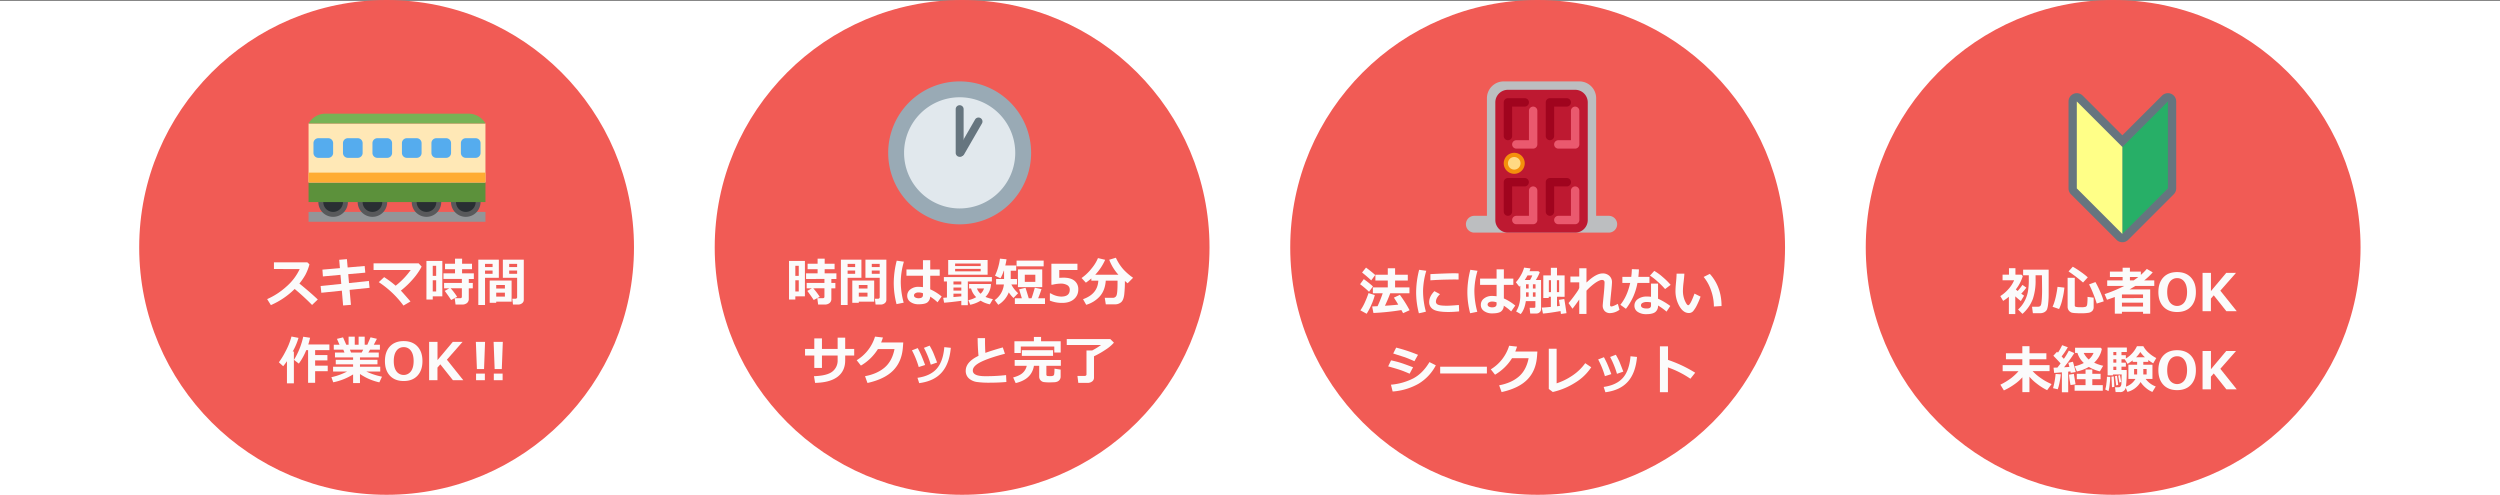 <svg id="レイヤー_1" data-name="レイヤー 1" xmlns="http://www.w3.org/2000/svg" xmlns:xlink="http://www.w3.org/1999/xlink" viewBox="0 0 1920 380.452"><rect x="0" y="0" width="1920" height="380.452" fill="#333333" stroke="none"/><defs><style>.cls-1{fill:none;}.cls-2{fill:#fff;}.cls-3{fill:#f15b55;}.cls-4{fill:#99aab5;}.cls-5{fill:#e1e8ed;}.cls-6{fill:#66757f;}.cls-7{fill:#939598;}.cls-8{fill:#58595b;}.cls-9{fill:#292f33;}.cls-10{fill:#5c913b;}.cls-11{fill:#ffe8b6;}.cls-12{fill:#ffac33;}.cls-13{fill:#55acee;}.cls-14{fill:#77b255;}.cls-15{isolation:isolate;}.cls-16{fill:#fbfbfb;}.cls-17{fill:#bcbec0;}.cls-18{fill:#be1931;}.cls-19{fill:#f4900c;}.cls-20{fill:#ffd983;}.cls-21{fill:#ea596e;}.cls-22{fill:#a0041e;}.cls-23{clip-path:url(#clip-path);}.cls-24{fill:#27af67;}.cls-25{fill:#ffff87;}</style><clipPath id="clip-path" transform="translate(0 0.452)"><rect class="cls-1" x="1575.903" y="71.107" width="114.48" height="114.48"/></clipPath></defs><rect class="cls-2" y="0.452" width="1920" height="380"/><g id="グループ_167" data-name="グループ 167"><g id="グループ_160" data-name="グループ 160"><circle id="楕円形_5" data-name="楕円形 5" class="cls-3" cx="296.903" cy="190" r="190"/><circle id="楕円形_5-2" data-name="楕円形 5-2" class="cls-3" cx="738.903" cy="190" r="190"/><circle id="楕円形_5-3" data-name="楕円形 5-3" class="cls-3" cx="1180.903" cy="190" r="190"/><circle id="楕円形_5-4" data-name="楕円形 5-4" class="cls-3" cx="1622.903" cy="190" r="190"/></g><g id="グループ_161" data-name="グループ 161"><path id="パス_343" data-name="パス 343" class="cls-4" d="M791.903,116.938a54.886,54.886,0,1,1-54.898-54.874h.01a54.883,54.883,0,0,1,54.888,54.874" transform="translate(0 0.452)"/><path id="パス_344" data-name="パス 344" class="cls-5" d="M779.705,116.938a42.688,42.688,0,1,1-42.691-42.685h.002a42.69,42.69,0,0,1,42.689,42.685" transform="translate(0 0.452)"/><path id="パス_345" data-name="パス 345" class="cls-6" d="M740.063,116.937a3.045,3.045,0,0,1-6.09.021v-.021h0V83.403a3.045,3.045,0,0,1,6.09-.021v33.554Z" transform="translate(0 0.452)"/><path id="パス_346" data-name="パス 346" class="cls-6" d="M753.029,90.229a3.034,3.034,0,0,1,1.114,4.144l-.001.001h0l-13.718,23.765a3.043,3.043,0,0,1-5.276-3.033l13.708-23.775a3.05,3.05,0,0,1,4.17-1.102l.004.002" transform="translate(0 0.452)"/></g><g id="グループ_162" data-name="グループ 162"><rect id="長方形_107" data-name="長方形 107" class="cls-7" x="236.976" y="162.752" width="135.854" height="7.557"/><path id="パス_347" data-name="パス 347" class="cls-8" d="M267.17,154.742a11.332,11.332,0,1,0,0,.025v-.025h0" transform="translate(0 0.452)"/><path id="パス_348" data-name="パス 348" class="cls-9" d="M263.399,154.744a7.555,7.555,0,1,0,0,.001v-.001h0" transform="translate(0 0.452)"/><path id="パス_349" data-name="パス 349" class="cls-8" d="M297.369,154.742a11.334,11.334,0,1,0,0,.02v-.02h0" transform="translate(0 0.452)"/><path id="パス_350" data-name="パス 350" class="cls-9" d="M293.589,154.744a7.549,7.549,0,1,0,0,.011v-.011h0" transform="translate(0 0.452)"/><path id="パス_351" data-name="パス 351" class="cls-8" d="M369.056,154.742a11.335,11.335,0,1,0,0,.017v-.017h0" transform="translate(0 0.452)"/><path id="パス_352" data-name="パス 352" class="cls-9" d="M365.304,154.744a7.55,7.55,0,1,0-7.556,7.555,7.55,7.55,0,0,0,7.556-7.555h0" transform="translate(0 0.452)"/><path id="パス_353" data-name="パス 353" class="cls-8" d="M338.878,154.742a11.331,11.331,0,1,0,0,.026v-.026h0" transform="translate(0 0.452)"/><path id="パス_354" data-name="パス 354" class="cls-9" d="M335.092,154.744a7.55,7.55,0,1,0-7.545,7.555h.002a7.544,7.544,0,0,0,7.543-7.545v-.01h0" transform="translate(0 0.452)"/><rect id="長方形_108" data-name="長方形 108" class="cls-10" x="236.976" y="140.112" width="135.854" height="15.082"/><rect id="長方形_109" data-name="長方形 109" class="cls-11" x="236.976" y="94.818" width="135.854" height="45.295"/><rect id="長方形_110" data-name="長方形 110" class="cls-12" x="236.976" y="132.57" width="135.854" height="7.542"/><path id="パス_355" data-name="パス 355" class="cls-13" d="M369.057,117.019a3.753,3.753,0,0,1-3.747,3.759h-7.562a3.769,3.769,0,0,1-3.785-3.753v-.006h0v-7.561a3.791,3.791,0,0,1,3.785-3.771h7.556a3.775,3.775,0,0,1,3.753,3.771Zm-22.637,0a3.757,3.757,0,0,1-3.755,3.759h-7.572a3.753,3.753,0,0,1-3.754-3.752v-.007h0v-7.561a3.775,3.775,0,0,1,3.754-3.771h7.556a3.778,3.778,0,0,1,3.771,3.771Zm-22.641,0a3.76,3.76,0,0,1-3.761,3.759h-7.55a3.76,3.76,0,0,1-3.783-3.737v-.022h0v-7.561a3.781,3.781,0,0,1,3.783-3.771H319.994a3.782,3.782,0,0,1,3.785,3.771Zm-22.655,0a3.754,3.754,0,0,1-3.749,3.759h-7.561a3.758,3.758,0,0,1-3.772-3.744v-.015h0v-7.561a3.78,3.78,0,0,1,3.772-3.771H297.37a3.776,3.776,0,0,1,3.754,3.771Zm-22.625,0a3.761,3.761,0,0,1-3.763,3.759h-7.565a3.759,3.759,0,0,1-3.771-3.747v-.012h0v-7.561a3.781,3.781,0,0,1,3.771-3.771h7.543a3.782,3.782,0,0,1,3.785,3.771Zm-22.656,0a3.757,3.757,0,0,1-3.755,3.759h-7.555a3.772,3.772,0,0,1-3.788-3.756v-.003h0v-7.561a3.793,3.793,0,0,1,3.788-3.771h7.539a3.778,3.778,0,0,1,3.771,3.771Z" transform="translate(0 0.452)"/><path id="パス_356" data-name="パス 356" class="cls-14" d="M359.846,86.838h-109.873a15.048,15.048,0,0,0-13,7.525H372.824a14.983,14.983,0,0,0-12.983-7.525" transform="translate(0 0.452)"/></g><g id="スキマ時間_作業OK_" data-name="スキマ時間 作業OK " class="cls-15"><g class="cls-15"><path class="cls-16" d="M244.063,229.557l-4.395,4.199a180.482,180.482,0,0,0-13.359-12.285,59.513,59.513,0,0,1-18.281,12.402l-2.852-4.609a54.542,54.542,0,0,0,14.541-9.414,40.72,40.72,0,0,0,10.459-13.672l-19.785-.02V201.041h25.664l1.602,1.543a37.679,37.679,0,0,1-3.193,8.154,48.696,48.696,0,0,1-4.521,6.572Q238.38,224.166,244.063,229.557Z" transform="translate(0 0.452)"/><path class="cls-16" d="M283.829,220.592l-15.332,1.582,1.016,11.504-6.016.469-.957-11.367-15.762,1.621-.547-5.215,15.859-1.602-.605-6.953-13.496,1.211-.371-5.215,13.438-1.152-.547-6.406,5.918-.508.566,6.406,13.066-1.133.488,5.117-13.105,1.152.586,6.855,15.273-1.641Z" transform="translate(0 0.452)"/><path class="cls-16" d="M315.255,231.08l-5.391,3.145a73.859,73.859,0,0,0-18.965-17.988l4.121-3.848a76.228,76.228,0,0,1,8.848,6.582,58.4,58.4,0,0,0,11.562-12.051H286.896V201.783h34.609l2.324,2.52a49.577,49.577,0,0,1-6.65,9.551,66.16,66.16,0,0,1-9.307,8.887Q309.434,224.362,315.255,231.08Z" transform="translate(0 0.452)"/><path class="cls-16" d="M339.708,227.115h-7.363v2.48H327.501V199.947h12.207Zm-4.727-15.684v-7.754h-2.637v7.754Zm0,11.973V214.791h-2.637v8.613Zm16.113,4.121-4.629,2.422q-2.188-3.359-4.922-6.992l3.574-1.992h-4.062V216.842H354.708v-3.047h-14.121v-4.316h8.867v-3.203h-7.676v-4.16h7.676v-3.926h5.449l-.02,3.926H362.501v4.16h-7.617l-.02,3.203h9.043v4.316h-3.887v3.047h3.086v4.121h-3.086v8.105a3.96,3.96,0,0,1-1.387,3.223,5.717,5.717,0,0,1-3.77,1.152h-5l-.645-4.883H353.458q1.25,0,1.25-1.172v-6.426h-8.594A49.186,49.186,0,0,1,351.095,227.525Z" transform="translate(0 0.452)"/><path class="cls-16" d="M383.106,212.916H372.501v20.879h-5.156V198.99h15.762Zm-4.805-8.242v-2.48H372.501v2.48Zm0,5.156v-2.52H372.501v2.52Zm2.793,21.406v.879h-5V215.006h16.816v16.23Zm6.68-10.117v-2.676h-6.68v2.676Zm-6.68,6.191h6.68v-2.988h-6.68Zm21.172,2.559a3.146,3.146,0,0,1-1.279,2.549,4.766,4.766,0,0,1-3.076,1.025h-3.926l-.527-4.453h2.441a1.321,1.321,0,0,0,.859-.322.989.989,0,0,0,.391-.791V212.916h-10.957V198.99H402.267Zm-11.211-25.195h6.094v-2.48h-6.094Zm6.094,2.637h-6.094v2.52h6.094Z" transform="translate(0 0.452)"/></g><g class="cls-15"><path class="cls-16" d="M225.694,293.951h-5.312V276.939q-1.211,1.816-2.891,3.867l-3.32-3.008a57.056,57.056,0,0,0,4.99-8.115,54.163,54.163,0,0,0,4.697-11.689l5.391,1.035a47.781,47.781,0,0,1-4.453,10.488h.898Zm16.328-.391h-5.41V268.443h-1.406a48.017,48.017,0,0,1-5.703,10.352l-3.73-2.871a56.822,56.822,0,0,0,7.09-17.773l5.273.801a53.187,53.187,0,0,1-1.387,5.156H252.979v4.336H242.022v3.789h9.434v4.121H242.022v4.004h9.668v4.277h-9.668Z" transform="translate(0 0.452)"/><path class="cls-16" d="M271.182,287.096a45.447,45.447,0,0,1-15.254,6.055l-1.426-3.906a48.798,48.798,0,0,0,12.012-4.336H255.811v-3.711h15.371v-1.836H257.862v-3.477h13.32v-1.836H257.256v-3.73H264.561l-.879-2.246h-7.344v-3.75h4.414l-1.973-4.531,4.668-1.152,2.5,5.684h1.777v-6.211h4.727v6.211h2.969v-6.211h4.668v6.211h2.012l2.48-5.723,4.883,1.152-2.402,4.57h4.707v3.75h-7.559l-1.348,2.246h8.027v3.73H276.456v1.836h13.438v3.477h-13.438v1.836H292.022v3.711H281.377a51.9,51.9,0,0,0,11.992,3.926l-2.031,4.355a42.314,42.314,0,0,1-14.883-6.426v6.992h-5.273Zm-2.461-19.023.898,2.246h8.164l1.172-2.246Z" transform="translate(0 0.452)"/><path class="cls-16" d="M310.03,292.174q-6.719,0-10.557-4.092-3.838-4.091-3.838-11.221,0-7.167,3.818-11.26,3.818-4.091,10.576-4.092,6.738,0,10.576,4.102t3.838,11.25q0,7.09-3.818,11.201Q316.807,292.174,310.03,292.174Zm.02-26.016a6.575,6.575,0,0,0-5.566,2.793q-2.071,2.793-2.07,7.91,0,5.098,2.07,7.881a6.924,6.924,0,0,0,11.113-.02q2.07-2.802,2.07-7.881,0-5.098-2.061-7.891A6.551,6.551,0,0,0,310.049,266.158Z" transform="translate(0 0.452)"/><path class="cls-16" d="M355.811,291.549h-7.969l-9.688-12.188-2.188,2.48v9.707H329.561v-29.434h6.445v13.984l11.738-13.984h7.5l-12.031,13.672Z" transform="translate(0 0.452)"/><path class="cls-16" d="M372.53,262.115l-.781,20.879h-5.488l-.801-20.879Zm-.156,29.434h-6.758V286.471h6.758Zm13.789-29.434-.781,20.879h-5.488l-.801-20.879Zm-.156,29.434h-6.758V286.471h6.758Z" transform="translate(0 0.452)"/></g></g><g id="時間は最短5分_サクッと完了" data-name="時間は最短5分 サクッと完了" class="cls-15"><g class="cls-15"><path class="cls-16" d="M618.173,227.115h-7.363v2.48h-4.844V199.947h12.207Zm-4.727-15.684v-7.754h-2.637v7.754Zm0,11.973V214.791h-2.637v8.613Zm16.113,4.121-4.629,2.422q-2.188-3.359-4.922-6.992l3.574-1.992h-4.062V216.842h13.652v-3.047H619.052v-4.316H627.919v-3.203h-7.676v-4.16H627.919v-3.926h5.449l-.02,3.926h7.617v4.16h-7.617l-.02,3.203h9.043v4.316h-3.887v3.047h3.086v4.121h-3.086v8.105a3.96,3.96,0,0,1-1.387,3.223,5.717,5.717,0,0,1-3.77,1.152h-5l-.645-4.883h4.238q1.25,0,1.25-1.172v-6.426H624.579A49.186,49.186,0,0,1,629.56,227.525Z" transform="translate(0 0.452)"/><path class="cls-16" d="M661.571,212.916H650.966v20.879h-5.156V198.99h15.762Zm-4.805-8.242v-2.48h-5.801v2.48Zm0,5.156v-2.52h-5.801v2.52Zm2.793,21.406v.879h-5V215.006H671.376v16.23Zm6.68-10.117v-2.676h-6.68v2.676Zm-6.68,6.191h6.68v-2.988h-6.68Zm21.172,2.559a3.146,3.146,0,0,1-1.279,2.549,4.766,4.766,0,0,1-3.076,1.025H672.45l-.527-4.453h2.441a1.321,1.321,0,0,0,.859-.322.989.989,0,0,0,.391-.791V212.916h-10.957V198.99h16.074Zm-11.211-25.195h6.094v-2.48h-6.094Zm6.094,2.637h-6.094v2.52h6.094Z" transform="translate(0 0.452)"/><path class="cls-16" d="M694.188,200.514a57.759,57.759,0,0,0-2.402,15.059,61.229,61.229,0,0,0,2.246,16.426l-5.488,1.113a64.02,64.02,0,0,1-2.148-16.152,70.597,70.597,0,0,1,2.285-17.207Zm29.004,26.719-3.164,4.473a37.042,37.042,0,0,0-5.645-4.375,5.856,5.856,0,0,1-2.061,4.395q-1.865,1.504-6.924,1.504a10.384,10.384,0,0,1-6.152-1.768,5.572,5.572,0,0,1-2.5-4.795,5.91,5.91,0,0,1,2.52-4.932,9.598,9.598,0,0,1,5.957-1.904,33.055,33.055,0,0,1,3.613.234V211.334H696.161v-4.844h12.676v-7.09h5.586v7.09H721.708V211.334h-7.285v10.41A37.797,37.797,0,0,1,723.192,227.232Zm-14.355-1.113V224.752a9.87,9.87,0,0,0-3.613-.605,4.175,4.175,0,0,0-2.275.635,1.894,1.894,0,0,0-1.006,1.65,1.762,1.762,0,0,0,1.035,1.592,4.902,4.902,0,0,0,2.422.576Q708.837,228.6,708.837,226.119Z" transform="translate(0 0.452)"/><path class="cls-16" d="M738.29,230.572q-7.461,1.015-13.203,1.465l-.723-3.77,2.891-.215V215.709H724.892v-3.398h36.875V215.709H743.29v18.242h-5Zm20.195-20.02H728.212V199.205h30.273ZM732.255,215.709v2.285H738.29V215.709Zm0,4.648v2.363H738.29v-2.363Zm0,7.324,6.035-.527V225.084h-6.035Zm1.27-23.809h19.648V201.959H733.524Zm19.648,2.168H733.524v1.875h19.648Zm7.871,11.602a14.206,14.206,0,0,1-4.219,9.941,30.22,30.22,0,0,0,5.742,1.699l-2.363,3.984a20.741,20.741,0,0,1-7.09-2.812,24.368,24.368,0,0,1-7.949,3.145l-1.484-3.516a19.629,19.629,0,0,0,6.035-2.344,13.994,13.994,0,0,1-3.926-6.66h-1.543v-3.438Zm-7.988,7.5a8.415,8.415,0,0,0,2.637-4.062h-5.391A9.958,9.958,0,0,0,753.056,225.143Z" transform="translate(0 0.452)"/><path class="cls-16" d="M774.735,224.088a19.02,19.02,0,0,1-8.047,9.551l-2.754-3.594a16.821,16.821,0,0,0,7.051-12.012h-5.977V213.834h6.113v-6.348h-.234a27.845,27.845,0,0,1-2.52,5.781l-4.199-1.992a44.531,44.531,0,0,0,3.809-13.086l5.039.488a42.932,42.932,0,0,1-.957,4.727h8.379v4.082h-4.199V213.834H781.044v4.199H776.708a22.516,22.516,0,0,0,5.215,6.68l-3.555,3.691A25.061,25.061,0,0,1,774.735,224.088Zm10.039,4.512-2.09-6.836,4.922-1.172q1.055,3.262,2.461,8.008h2.148q1.074-2.93,2.52-8.086l5.117,1.074a72.781,72.781,0,0,1-2.559,7.012h5.273v4.434H779.403v-4.434Zm16.758-24.531H780.731v-4.395h20.801ZM800.438,220.084H781.767V206.471h18.672Zm-5.312-4.082v-5.449H787.04V216.002Z" transform="translate(0 0.452)"/><path class="cls-16" d="M806.298,230.416v-5.586h.645a16.093,16.093,0,0,0,8.066,2.5q6.562,0,6.562-5.293a3.911,3.911,0,0,0-1.816-3.457,9.73,9.73,0,0,0-5.371-1.211,28.415,28.415,0,0,0-6.191.879h-.723V202.115h20v4.785H813.524v6.035q2.246-.136,3.301-.137,5.508,0,8.398,2.393a8.116,8.116,0,0,1,2.891,6.611,9.435,9.435,0,0,1-3.32,7.51q-3.321,2.861-9.004,2.861A24.749,24.749,0,0,1,806.298,230.416Z" transform="translate(0 0.452)"/><path class="cls-16" d="M849.228,215.084q-.527,7.46-4.521,12.002a22.45,22.45,0,0,1-10.498,6.553l-2.441-4.316q11.25-3.965,11.738-14.238h-5.352v-1.719a46.286,46.286,0,0,1-4.199,3.281l-3.32-3.574a36.233,36.233,0,0,0,7.91-7.598,29.929,29.929,0,0,0,4.688-7.715l5.527,1.309a40.281,40.281,0,0,1-7.637,11.484h17.832a35.817,35.817,0,0,1-7.07-11.523l5.117-1.543a35.943,35.943,0,0,0,5.518,8.691,44.606,44.606,0,0,0,7.686,6.699l-4.199,4.238-2.09-1.797a91.539,91.539,0,0,1-.498,10.381q-.498,4.267-2.354,5.918a6.93,6.93,0,0,1-4.785,1.65h-7.031l-.801-5h6.191a2.888,2.888,0,0,0,2.783-1.719q.85-1.718.85-9.785V215.084Z" transform="translate(0 0.452)"/></g><g class="cls-15"><path class="cls-16" d="M649.11,267.506h6.914v5.117h-6.914v3.613q0,8.281-5.898,12.715-5.899,4.434-17.227,4.648l-.84-5.137q10.234-.352,14.199-3.623a10.61,10.61,0,0,0,3.965-8.604v-3.613H631.259v9.492h-5.879v-9.492h-7.109v-5.117h7.109v-8.066h5.879v8.066h12.051v-8.633h5.801Z" transform="translate(0 0.452)"/><path class="cls-16" d="M693.7,262.545l-.273,3.73q-.801,10.957-7.383,17.705-6.582,6.749-19.824,9.697l-1.875-5.215q9.414-1.777,15.127-6.719,5.713-4.941,7.51-14.121H674.247a37.754,37.754,0,0,1-13.066,12.695l-3.242-4.121a32.179,32.179,0,0,0,14.082-18.125l6.074.684q-.743,2.227-1.367,3.789Z" transform="translate(0 0.452)"/><path class="cls-16" d="M710.497,279.869l-4.922,1.562a66.699,66.699,0,0,0-5.195-12.832l4.453-1.719q1.132,2.128,2.197,4.385Q708.094,273.521,710.497,279.869ZM730.224,266.666q-1.074,12.286-7.002,18.965-5.928,6.68-17.275,8.164l-1.328-4.082q9.902-1.406,14.805-7.021,4.902-5.615,5.801-16.533Zm-10.527,11.289-4.863,1.68a67.698,67.698,0,0,0-5.254-12.93l4.395-1.719q1.855,3.34,2.598,5.02Q717.313,271.686,719.696,277.955Z" transform="translate(0 0.452)"/><path class="cls-16" d="M772.899,292.916q-6.172.527-11.875.527a68.395,68.395,0,0,1-11.055-.566,11.683,11.683,0,0,1-6.074-2.92,7.603,7.603,0,0,1-2.207-5.693q0-6.699,9.805-11.445-.625-6.738-.664-13.594h5.684l-.02,1.758v.586q0,4.336.273,9.004,4.512-1.699,13.379-4.219l1.641,4.883q-11.953,3.105-18.311,6.221-6.357,3.116-6.357,6.67,0,4.336,9.551,4.336h1.816a138.22,138.22,0,0,0,14.18-.84Z" transform="translate(0 0.452)"/><path class="cls-16" d="M794.052,280.475q-1.68,10.411-14.023,13.281l-1.934-4.316q5.136-1.387,7.441-3.604a10.441,10.441,0,0,0,3.008-5.361H779.267V276.041h35.469v4.434H803.622v6.875a.94.94,0,0,0,.254.664,1.341,1.341,0,0,0,.879.332q.625.059,1.797.059a5.947,5.947,0,0,0,2.305-.293,1.751,1.751,0,0,0,.781-1.357,27.312,27.312,0,0,0,.195-4.072l4.746.723v5.352a4.094,4.094,0,0,1-.635,2.246,4.147,4.147,0,0,1-1.719,1.523,6.684,6.684,0,0,1-2.686.586l-3.203.117a36.48,36.48,0,0,1-4.414-.215,4.207,4.207,0,0,1-3.828-4.414l.02-8.125Zm20.566-10.195h-4.922v-4.609H783.974v5h-4.902v-9.023h14.961v-3.32H799.54v3.32h15.078Zm-5.879,2.598H784.774v-4.395h23.965Z" transform="translate(0 0.452)"/><path class="cls-16" d="M840.185,289.596a3.509,3.509,0,0,1-1.416,2.891,5.437,5.437,0,0,1-3.467,1.113h-7.168l-.664-5.332h5.664a1.413,1.413,0,0,0,.869-.322.935.935,0,0,0,.42-.752V268.717h4.355a57.79,57.79,0,0,0,6.836-4.199H819.267v-4.57h33.438l2.793,2.773a30.095,30.095,0,0,1-6.377,5.361,67.505,67.505,0,0,1-8.936,5.088Z" transform="translate(0 0.452)"/></g></g><g id="法には触れない_シークレット" data-name="法には触れない シークレット" class="cls-15"><g class="cls-15"><path class="cls-16" d="M1054.431,219.525l-3.008,4.121a71.888,71.888,0,0,0-6.875-5.84l2.832-3.887A68.903,68.903,0,0,1,1054.431,219.525Zm1.426,6.641a43.117,43.117,0,0,1-2.568,7.285,49.257,49.257,0,0,1-3.701,7.07l-4.805-2.637a37.215,37.215,0,0,0,3.789-6.924,64.884,64.884,0,0,0,2.461-6.318Zm.332-15.41-3.086,4.121q-3.086-2.89-7.031-6.035l3.027-3.77A88.096,88.096,0,0,1,1056.188,210.756Zm20.078,26.914a182.957,182.957,0,0,1-21.484,2.246l-.957-5,4.141-.215a92.298,92.298,0,0,0,3.945-9.902h-7.559v-4.531h11.465v-5.273h-9.512v-4.434h9.512v-5h5.605v5h9.766v4.434h-9.766v5.273H1082.458v4.531h-14.766q-1.622,4.434-4.043,9.57,6.797-.45,10.215-.879-1.934-3.242-3.359-5.371l4.59-2.129a91.455,91.455,0,0,1,7.48,11.816l-5,2.266Q1077.008,238.999,1076.267,237.67Z" transform="translate(0 0.452)"/><path class="cls-16" d="M1095.388,207.514a58.442,58.442,0,0,0-2.48,15.098,60.736,60.736,0,0,0,2.188,16.309l-5.391,1.23a63.497,63.497,0,0,1-2.109-15.957,71.488,71.488,0,0,1,2.305-17.441Zm25.234,31.191q-4.786.45-8.184.449-8.575,0-11.699-1.982a6.317,6.317,0,0,1-3.125-5.654q0-4.238,4.004-8.359l4.316,2.305q-3.145,2.93-3.145,5.879a2.456,2.456,0,0,0,1.641,2.197q1.641.81,6.797.811,2.616,0,9.199-.566Zm-.43-24.473-1.641-.02q-2.559-.04-8.496.098-5.938.136-11.504.527v-4.766q13.203-.645,18.281-.645,2.03,0,3.359.117Z" transform="translate(0 0.452)"/><path class="cls-16" d="M1134.724,207.514a57.759,57.759,0,0,0-2.402,15.059,61.21,61.21,0,0,0,2.246,16.426l-5.488,1.113a64.02,64.02,0,0,1-2.148-16.152,70.597,70.597,0,0,1,2.285-17.207Zm29.004,26.719-3.164,4.473a37.067,37.067,0,0,0-5.645-4.375,5.858,5.858,0,0,1-2.061,4.395q-1.866,1.504-6.924,1.504a10.382,10.382,0,0,1-6.152-1.768,5.572,5.572,0,0,1-2.5-4.795,5.91,5.91,0,0,1,2.52-4.932,9.598,9.598,0,0,1,5.957-1.904,33.055,33.055,0,0,1,3.613.234V218.334h-12.676v-4.844h12.676v-7.09h5.586v7.09h7.285V218.334H1154.958v10.41A37.808,37.808,0,0,1,1163.728,234.232Zm-14.355-1.113V231.752a9.872,9.872,0,0,0-3.613-.605,4.174,4.174,0,0,0-2.275.635,1.894,1.894,0,0,0-1.006,1.65,1.762,1.762,0,0,0,1.035,1.592,4.9,4.9,0,0,0,2.422.576Q1149.371,235.6,1149.372,233.119Z" transform="translate(0 0.452)"/><path class="cls-16" d="M1183.532,236.908a3.156,3.156,0,0,1-1.074,2.451,3.506,3.506,0,0,1-2.402.967h-4.844l-.469-4.375h3.359q1.074,0,1.074-.918V230.834H1171.833q-.958,6.504-3.926,9.922l-3.535-2.031a19.218,19.218,0,0,0,2.188-4.746,25.875,25.875,0,0,0,1.016-7.988v-6.992l-.723.723-2.676-3.398a27.251,27.251,0,0,0,3.789-5.283,24.243,24.243,0,0,0,2.539-5.967l4.883.605a10.142,10.142,0,0,1-.723,2.168h6.797l1.074.84a34.563,34.563,0,0,1-3.008,5.879h4.004Zm-12.5-22.344h4.043a19.559,19.559,0,0,0,1.738-3.535h-3.672Q1172.223,212.748,1171.032,214.564Zm2.949,3.32h-1.992V221.166h1.992Zm-1.992,6.191v3.359h1.992v-3.359Zm7.305-2.91v-3.281h-2.031V221.166Zm0,6.27v-3.359h-2.031v3.359Zm19.199,11.016q-9.22,1.601-13.516,1.914l-.918-4.609h.117q1.601,0,6.875-.508v-7.812h-1.641v.957H1185.251V211.068h5.801v-5.84h4.727v5.84h5.84v16.406l-5.84-.02v7.305l2.168-.254-.723-4.668,4.121-.645q.117.508.898,5.391l.82,5.488-4.277.605Q1198.728,240.15,1198.493,238.451Zm-7.344-23.73h-1.641v9.199h1.641Zm6.27,9.199V214.721h-1.719v9.199Z" transform="translate(0 0.452)"/><path class="cls-16" d="M1212.868,229.545q-3.047,4.453-5.195,7.09l-3.047-4.316a105.35,105.35,0,0,0,7.461-9.961q.234-.527.781-1.621v-4.375h-6.797V211.908h6.797v-6.309h5.547v10.957q7.245-7.012,12.402-7.012a7.282,7.282,0,0,1,5.186,1.875,6.456,6.456,0,0,1,2.002,4.941q0,1.739-.723,8.652-.586,5.606-.742,8.184v.391q0,1.329.918,1.328,1.308,0,5.039-2.012l1.289,4.531a12.824,12.824,0,0,1-7.168,2.578,5.54,5.54,0,0,1-4.219-1.582,6.006,6.006,0,0,1-1.504-4.316q0-.722.859-9.16.469-4.844.547-8.164v-.293q0-1.953-2.031-1.953-1.603,0-4.658,1.963a42.113,42.113,0,0,0-7.197,6.299v17.832h-5.547Z" transform="translate(0 0.452)"/><path class="cls-16" d="M1258.708,206.439q-.138,3.125-.449,5.723h8.516v4.668h-9.219a44.783,44.783,0,0,1-8.848,19.883l-4.277-3.086q5.312-6.523,7.559-16.797h-6.016v-4.668h6.836a55.667,55.667,0,0,0,.449-5.898Zm24.082,28.105-2.891,4.336a46.476,46.476,0,0,0-6.523-4.707,5.962,5.962,0,0,1-2.109,5.02q-2.109,1.641-6.953,1.641a11.451,11.451,0,0,1-6.484-1.719,5.424,5.424,0,0,1-2.578-4.766,5.978,5.978,0,0,1,2.734-5.166,11.395,11.395,0,0,1,6.68-1.904,23.804,23.804,0,0,1,3.32.215V217.357h5.391V228.959A48.931,48.931,0,0,1,1282.79,234.545Zm-14.805-2.734a15.93,15.93,0,0,0-3.32-.332,6.64,6.64,0,0,0-3.096.674,2.059,2.059,0,0,0-1.299,1.865q0,2.461,4.551,2.461,3.164,0,3.164-2.285Zm15.078-13.496-4.277,3.242a58.497,58.497,0,0,0-5.645-5.664,43.026,43.026,0,0,0-5.957-4.668l3.281-3.633a39.075,39.075,0,0,1,6.455,4.678A55.502,55.502,0,0,1,1283.063,218.314Z" transform="translate(0 0.452)"/><path class="cls-16" d="M1306.032,227.357a52.603,52.603,0,0,1-2.549,6.064,23.361,23.361,0,0,1-3.018,4.941,4.359,4.359,0,0,1-3.418,1.592q-4.219,0-7.246-5.205a23.352,23.352,0,0,1-3.027-11.963q0-2.208.43-6.543.41-4.355.41-6.523h5.977q-.059,1.973-.586,6.465a57.046,57.046,0,0,0-.508,6.484,19.224,19.224,0,0,0,1.514,7.891q1.513,3.398,2.568,3.398,1.523,0,4.805-8.926Zm16.113,7.227-5.879.371a37.403,37.403,0,0,0-2.109-12.188,33.092,33.092,0,0,0-5.742-10.527l4.727-2.363Q1322.145,219.896,1322.146,234.584Z" transform="translate(0 0.452)"/></g><g class="cls-15"><path class="cls-16" d="M1085.231,281.635l-2.656,4.922q-4.336-1.894-7.139-2.852-2.804-.957-9.326-2.793l2.227-4.609a73.492,73.492,0,0,1,7.432,1.904Q1079.117,279.272,1085.231,281.635Zm17.48-1.523A35.468,35.468,0,0,1,1089.46,294.252a47.192,47.192,0,0,1-19.912,5.977l-1.289-5.234a46.604,46.604,0,0,0,17.197-4.863q7.197-3.828,12.373-12.5Zm-13.691-8.047-2.754,4.883q-2.13-.957-4.395-1.895-2.266-.938-3.691-1.387l-8.203-2.637,2.285-4.512A119.307,119.307,0,0,1,1089.021,272.064Z" transform="translate(0 0.452)"/><path class="cls-16" d="M1141.931,286.381h-35.879v-5.195h35.879Z" transform="translate(0 0.452)"/><path class="cls-16" d="M1180.7,269.545l-.273,3.73q-.801,10.957-7.383,17.705-6.583,6.749-19.824,9.697l-1.875-5.215q9.413-1.777,15.127-6.719,5.713-4.941,7.51-14.121h-12.734a37.762,37.762,0,0,1-13.066,12.695l-3.242-4.121a32.179,32.179,0,0,0,14.082-18.125l6.074.684q-.743,2.227-1.367,3.789Z" transform="translate(0 0.452)"/><path class="cls-16" d="M1222.067,281.596a38.493,38.493,0,0,1-12.1,11.689,54.866,54.866,0,0,1-17.432,7.314l-3.066-2.324V267.396h6.016V293.959a48.673,48.673,0,0,0,11.719-5.713,38.054,38.054,0,0,0,10.254-9.775Z" transform="translate(0 0.452)"/><path class="cls-16" d="M1237.497,286.869l-4.922,1.562a66.73,66.73,0,0,0-5.195-12.832l4.453-1.719q1.132,2.128,2.197,4.385Q1235.094,280.521,1237.497,286.869Zm19.727-13.203q-1.075,12.286-7.002,18.965-5.928,6.68-17.275,8.164l-1.328-4.082q9.902-1.406,14.805-7.021,4.901-5.615,5.801-16.533Zm-10.527,11.289-4.863,1.68a67.729,67.729,0,0,0-5.254-12.93l4.395-1.719q1.855,3.34,2.598,5.02Q1244.312,278.686,1246.696,284.955Z" transform="translate(0 0.452)"/><path class="cls-16" d="M1301.911,285.795l-3.691,4.629a72.819,72.819,0,0,0-17.246-8.711v19.043h-6.152V265.521h6.211v10.43A99.822,99.822,0,0,1,1301.911,285.795Z" transform="translate(0 0.452)"/></g></g><g id="初心者OK_未経験OK" data-name="初心者OK 未経験OK" class="cls-15"><g class="cls-15"><path class="cls-16" d="M1547.732,240.756h-4.922V227.455a37.537,37.537,0,0,1-4.395,3.184l-2.168-3.691a29.738,29.738,0,0,0,6.377-5.527,24.456,24.456,0,0,0,4.229-6.621h-8.887v-4.316h4.922v-4.961h4.961v4.961h4.59l1.055,1.074a30.7,30.7,0,0,1-5.352,10.273q.586.527,1.426,1.211a45.783,45.783,0,0,0,3.672-4.688l3.008,2.09a43.274,43.274,0,0,1-3.945,4.648l2.188,1.543-2.48,4.121q-2.304-1.797-4.277-3.613Zm5.508-.156-3.359-3.359a22.356,22.356,0,0,0,4.736-5.977,25.222,25.222,0,0,0,2.744-7.334,49.311,49.311,0,0,0,.762-9.502v-3.477h-4.355v-4.277H1573.377v19.121a61.605,61.605,0,0,1-.371,6.768,19.245,19.245,0,0,1-.869,4.561,4.608,4.608,0,0,1-1.885,2.07,6.299,6.299,0,0,1-3.438.879h-5.566l-.645-4.961h4.531a3.238,3.238,0,0,0,1.182-.195,2.053,2.053,0,0,0,.85-.625,5.297,5.297,0,0,0,.615-2.139q.264-1.709.4-4.15.138-2.442.137-5.625,0-1.953-.117-11.426h-4.883q.021,2.344.02,3.711a44.154,44.154,0,0,1-2.09,14.434A28.845,28.845,0,0,1,1553.24,240.6Z" transform="translate(0 0.452)"/><path class="cls-16" d="M1585.447,220.443a56.575,56.575,0,0,1-1.533,8.877,32.818,32.818,0,0,1-2.549,7.549l-5-1.719q2.54-5.43,3.809-15.312Zm22.48,14.961a4.12,4.12,0,0,1-.977,2.852,5.078,5.078,0,0,1-2.793,1.494,32.773,32.773,0,0,1-6.191.4q-1.835,0-3.994-.137a15.271,15.271,0,0,1-2.861-.352,4.615,4.615,0,0,1-1.494-.85,4.431,4.431,0,0,1-1.24-1.582,4.988,4.988,0,0,1-.449-2.158V212.924h5.488v21.074a1.148,1.148,0,0,0,.82,1.211,17.168,17.168,0,0,0,4.023.273A9.994,9.994,0,0,0,1602,235.082a2.529,2.529,0,0,0,.957-1.836,38.781,38.781,0,0,0,.264-5.693l4.707.605Zm-4.512-22.852-3.633,3.965a116.121,116.121,0,0,0-11.133-8.516l3.242-3.613a60.73,60.73,0,0,1,6.152,3.945A51.817,51.817,0,0,1,1603.416,212.553Zm12.246,18.438-5.371,1.68q-.938-3.223-2.783-7.832a66.045,66.045,0,0,0-3.096-6.875l4.883-1.797a71.843,71.843,0,0,1,3.672,7.451A51.6,51.6,0,0,1,1615.662,230.99Z" transform="translate(0 0.452)"/><path class="cls-16" d="M1645.857,238.998h-16.211v1.445h-5.469v-12.812q-2.011.781-5.996,2.129l-1.855-4.316a111.896,111.896,0,0,0,15.098-6.289h-13.086V214.916h11.836V212.279h-9.766v-4.121h9.766v-2.969h5.605v2.969h8.398v2.5a42.276,42.276,0,0,0,4.59-4.59l4.531,2.656a44.615,44.615,0,0,1-6.582,6.191h7.773v4.238h-14.512q-2.461,1.504-4.453,2.637h15.84v18.691h-5.508Zm0-10.527v-2.754h-16.211v2.793Zm-16.211,6.484h16.211v-2.949h-16.211Zm8.965-20.039q1.973-1.329,3.613-2.637h-6.445V214.916Z" transform="translate(0 0.452)"/><path class="cls-16" d="M1672.029,239.174q-6.718,0-10.557-4.092-3.838-4.091-3.838-11.221,0-7.167,3.818-11.26,3.819-4.091,10.576-4.092,6.738,0,10.576,4.102t3.838,11.25q0,7.09-3.818,11.201Q1678.808,239.174,1672.029,239.174Zm.02-26.016a6.577,6.577,0,0,0-5.566,2.793q-2.07,2.793-2.07,7.91,0,5.098,2.07,7.881a6.924,6.924,0,0,0,11.113-.02q2.071-2.802,2.07-7.881,0-5.098-2.061-7.891A6.549,6.549,0,0,0,1672.049,213.158Z" transform="translate(0 0.452)"/><path class="cls-16" d="M1717.811,238.549h-7.969l-9.688-12.188-2.188,2.48v9.707h-6.406v-29.434h6.445v13.984l11.738-13.984h7.5l-12.031,13.672Z" transform="translate(0 0.452)"/></g><g class="cls-15"><path class="cls-16" d="M1553.182,289.311a31.848,31.848,0,0,1-5.41,4.893,49.947,49.947,0,0,1-8.789,5.186l-2.695-4.395a53.68,53.68,0,0,0,8.184-4.971,42.7,42.7,0,0,0,5.781-5.42h-12.207v-4.648h15.098v-4.473h-12.578V270.834h12.578v-5.391h5.508V270.834h12.969v4.648h-12.969v4.473h15.41v4.648h-12.988a38.19,38.19,0,0,0,6.455,5.459,42.89,42.89,0,0,0,8.096,4.463l-3.418,4.668a44.15,44.15,0,0,1-8.037-5.078,33.98,33.98,0,0,1-5.557-5.254V300.717h-5.43Z" transform="translate(0 0.452)"/><path class="cls-16" d="M1582.693,287.006a54.585,54.585,0,0,1-.957,6.299,31.848,31.848,0,0,1-1.406,5.205l-3.594-.84a58.154,58.154,0,0,0,1.953-10.918Zm5.684,13.789h-4.844V285.502q-4.022.371-5.957.449l-.449-4.043q1.055,0,2.949-.059,1.406-1.758,2.461-3.184-2.187-2.461-5.566-5.918l2.852-3.066.684.684a38.134,38.134,0,0,0,3.223-5.723l4.355,1.602a56.365,56.365,0,0,1-4.766,7.031l1.719,1.855a49.098,49.098,0,0,0,3.809-6.289l4.238,1.875a121.91,121.91,0,0,1-7.891,10.898l4.102-.273q-.605-2.461-.84-3.145l3.555-.84q.879,2.852,2.129,7.91l-3.848.645a8.268,8.268,0,0,0-.195-1.152q-.664.098-1.719.234Zm5.645-6.074-3.848.547a70.989,70.989,0,0,1-1.191-7.988l3.75-.566Zm20.918,4.922h-21.641v-4.316h8.398v-4.531h-6.719v-4.16h6.719v-3.281h5.195v3.281h6.367v4.16h-6.367v4.531h8.047Zm-.723-32.129a18.861,18.861,0,0,1-5.918,10.547,28.98,28.98,0,0,0,6.953,2.383l-2.559,4.316a29.608,29.608,0,0,1-8.457-3.418,29.409,29.409,0,0,1-9.141,3.457l-1.758-3.965a29.315,29.315,0,0,0,7.051-2.5,17.072,17.072,0,0,1-4.902-7.734h-1.836V266.596h19.648Zm-10.098,8.145a12.918,12.918,0,0,0,3.73-5.059h-7.578A17.001,17.001,0,0,0,1604.119,275.658Z" transform="translate(0 0.452)"/><path class="cls-16" d="M1620.662,289.037a55.078,55.078,0,0,1-.42,5.635,30.152,30.152,0,0,1-.908,5.244l-2.52-1.23a23.83,23.83,0,0,0,.889-4.551,51.055,51.055,0,0,0,.439-5.254Zm23.301,3.906a16.315,16.315,0,0,1-10.117,7.578l-1.309-3.203a4.152,4.152,0,0,1-4.453,3.359h-3.301l-.449-3.73h2.832a1.708,1.708,0,0,0,1.494-.742,3.806,3.806,0,0,0,.586-2.002q.069-1.26.205-7.041h-6.719v.645h-4.082l-.039-21.367H1633.416v3.438h-4.121v2.48h3.359v2.539a22.142,22.142,0,0,0,8.516-9.453h4.922a17.988,17.988,0,0,0,4.365,5.322,25.762,25.762,0,0,0,5.557,3.76l-2.363,4.062q-1.992-1.211-3.789-2.559v1.445h-3.809v2.207h7.031v10.879h-5.234a17.019,17.019,0,0,0,7.773,5.801l-2.617,4.199a18.737,18.737,0,0,1-5.156-3.252A19.755,19.755,0,0,1,1643.963,292.943Zm-20.117,3.691-1.836.312-.43-8.066,1.758-.293Zm1.484-26.758h-2.285v2.48h2.285Zm-2.285,5.605v2.598h2.285v-2.598Zm0,5.684v2.52h2.285V281.166Zm3.77,13.984-1.602.41-.879-7.129,1.523-.352Zm2.246-2.344-1.328.625-.957-5.391,1.367-.371Zm3.652,3.672a13.404,13.404,0,0,0,7.305-5.918h-5.41V279.682h6.719v-2.207h-3.438v-1.152a46.3,46.3,0,0,1-3.906,2.676l-2.168-3.516h-2.52v2.598h3.359V281.166h-3.359v2.52h4.004A87.075,87.075,0,0,1,1632.713,296.479Zm8.613-13.516h-2.344v4.16h2.344Zm-.82-9.043h6.816a24.178,24.178,0,0,1-3.555-4.043A18.863,18.863,0,0,1,1640.506,273.92Zm8.105,13.203v-4.16h-2.559v4.16Z" transform="translate(0 0.452)"/><path class="cls-16" d="M1672.029,299.174q-6.718,0-10.557-4.092-3.838-4.091-3.838-11.221,0-7.167,3.818-11.26,3.819-4.091,10.576-4.092,6.738,0,10.576,4.102t3.838,11.25q0,7.09-3.818,11.201Q1678.808,299.174,1672.029,299.174Zm.02-26.016a6.577,6.577,0,0,0-5.566,2.793q-2.07,2.793-2.07,7.91,0,5.098,2.07,7.881a6.924,6.924,0,0,0,11.113-.02q2.071-2.802,2.07-7.881,0-5.098-2.061-7.891A6.549,6.549,0,0,0,1672.049,273.158Z" transform="translate(0 0.452)"/><path class="cls-16" d="M1717.811,298.549h-7.969l-9.688-12.188-2.188,2.48v9.707h-6.406v-29.434h6.445v13.984l11.738-13.984h7.5l-12.031,13.672Z" transform="translate(0 0.452)"/></g></g><g id="グループ_163" data-name="グループ 163"><path id="パス_357" data-name="パス 357" class="cls-17" d="M1235.529,165.3h-9.684v-90.343a12.906,12.906,0,0,0-12.908-12.893h-58.067a12.906,12.906,0,0,0-12.908,12.893v90.343h-9.684a6.453,6.453,0,1,0,0,12.907h103.251a6.453,6.453,0,1,0,0-12.907h0" transform="translate(0 0.452)"/><path id="パス_358" data-name="パス 358" class="cls-18" d="M1219.396,168.535a9.685,9.685,0,0,1-9.684,9.673h-51.618a9.685,9.685,0,0,1-9.684-9.673h0V78.197a9.689,9.689,0,0,1,9.684-9.685h51.618a9.689,9.689,0,0,1,9.684,9.685Z" transform="translate(0 0.452)"/><path id="パス_359" data-name="パス 359" class="cls-19" d="M1171.002,124.978a8.066,8.066,0,1,1-8.072-8.072,8.066,8.066,0,0,1,8.072,8.072" transform="translate(0 0.452)"/><path id="パス_360" data-name="パス 360" class="cls-20" d="M1167.767,124.979a4.831,4.831,0,1,1,0-.016l0,.016" transform="translate(0 0.452)"/><path id="パス_361" data-name="パス 361" class="cls-21" d="M1209.712,113.682h-12.908a3.224,3.224,0,1,1,0-6.449h9.684V84.656a3.224,3.224,0,0,1,6.448-.005v25.805a3.221,3.221,0,0,1-3.218,3.224h-.006" transform="translate(0 0.452)"/><path id="パス_362" data-name="パス 362" class="cls-22" d="M1190.356,107.233a3.223,3.223,0,0,1-3.221-3.225l0-.011h0v-25.8a3.233,3.233,0,0,1,3.221-3.24h12.9a3.232,3.232,0,0,1,0,6.464h-9.673v22.577a3.224,3.224,0,0,1-3.212,3.236h-.012" transform="translate(0 0.452)"/><path id="パス_363" data-name="パス 363" class="cls-21" d="M1177.45,113.682h-12.908a3.224,3.224,0,1,1,0-6.449h9.684V84.656a3.23,3.23,0,1,1,6.46-.011v25.811a3.233,3.233,0,0,1-3.235,3.224h0" transform="translate(0 0.452)"/><path id="パス_364" data-name="パス 364" class="cls-22" d="M1158.094,107.233a3.224,3.224,0,0,1-3.224-3.224l0-.012h0v-25.8a3.234,3.234,0,0,1,3.224-3.24h12.908a3.232,3.232,0,0,1,0,6.464h-9.679v22.577a3.224,3.224,0,0,1-3.212,3.236h-.012" transform="translate(0 0.452)"/><path id="パス_365" data-name="パス 365" class="cls-21" d="M1209.712,171.75h-12.908a3.224,3.224,0,0,1-.005-6.448h9.689V145.945a3.224,3.224,0,0,1,6.448,0v22.591a3.22,3.22,0,0,1-3.224,3.214h0" transform="translate(0 0.452)"/><path id="パス_366" data-name="パス 366" class="cls-22" d="M1190.356,165.301a3.221,3.221,0,0,1-3.221-3.221V162.076h0V139.499a3.224,3.224,0,0,1,3.208-3.24h12.913a3.232,3.232,0,0,1,.12,6.463q-.06.001-.12,0h-9.673v19.354a3.221,3.221,0,0,1-3.217,3.225h-.007" transform="translate(0 0.452)"/><path id="パス_367" data-name="パス 367" class="cls-21" d="M1177.45,171.75h-12.908a3.224,3.224,0,0,1-.005-6.448h9.689V145.945a3.23,3.23,0,0,1,6.46,0v22.591a3.232,3.232,0,0,1-3.235,3.214h0" transform="translate(0 0.452)"/><path id="パス_368" data-name="パス 368" class="cls-22" d="M1158.094,165.301a3.221,3.221,0,0,1-3.224-3.218V162.076h0V139.499a3.225,3.225,0,0,1,3.21-3.24h12.922a3.232,3.232,0,0,1,0,6.463h-9.679v19.354a3.221,3.221,0,0,1-3.217,3.225h-.007" transform="translate(0 0.452)"/></g><g id="グループ_166" data-name="グループ 166"><g id="グループ_165" data-name="グループ 165"><g class="cls-23"><g id="グループ_164" data-name="グループ 164"><path id="パス_369" data-name="パス 369" class="cls-6" d="M1629.96,185.584a6.276,6.276,0,0,1-4.48-1.871l-34.993-34.967a6.461,6.461,0,0,1-1.86-4.506V77.459a6.366,6.366,0,0,1,10.863-4.491l30.47,30.481,30.5-30.481a6.363,6.363,0,0,1,10.864,4.491V144.24a6.405,6.405,0,0,1-1.875,4.506l-34.977,34.967a6.33,6.33,0,0,1-4.508,1.871" transform="translate(0 0.452)"/><path id="パス_370" data-name="パス 370" class="cls-24" d="M1629.959,112.44l34.99-34.978v66.78l-34.99,34.978Z" transform="translate(0 0.452)"/><path id="パス_371" data-name="パス 371" class="cls-25" d="M1594.993,77.462l34.966,34.978v66.78l-34.966-34.978Z" transform="translate(0 0.452)"/></g></g></g></g></g></svg>